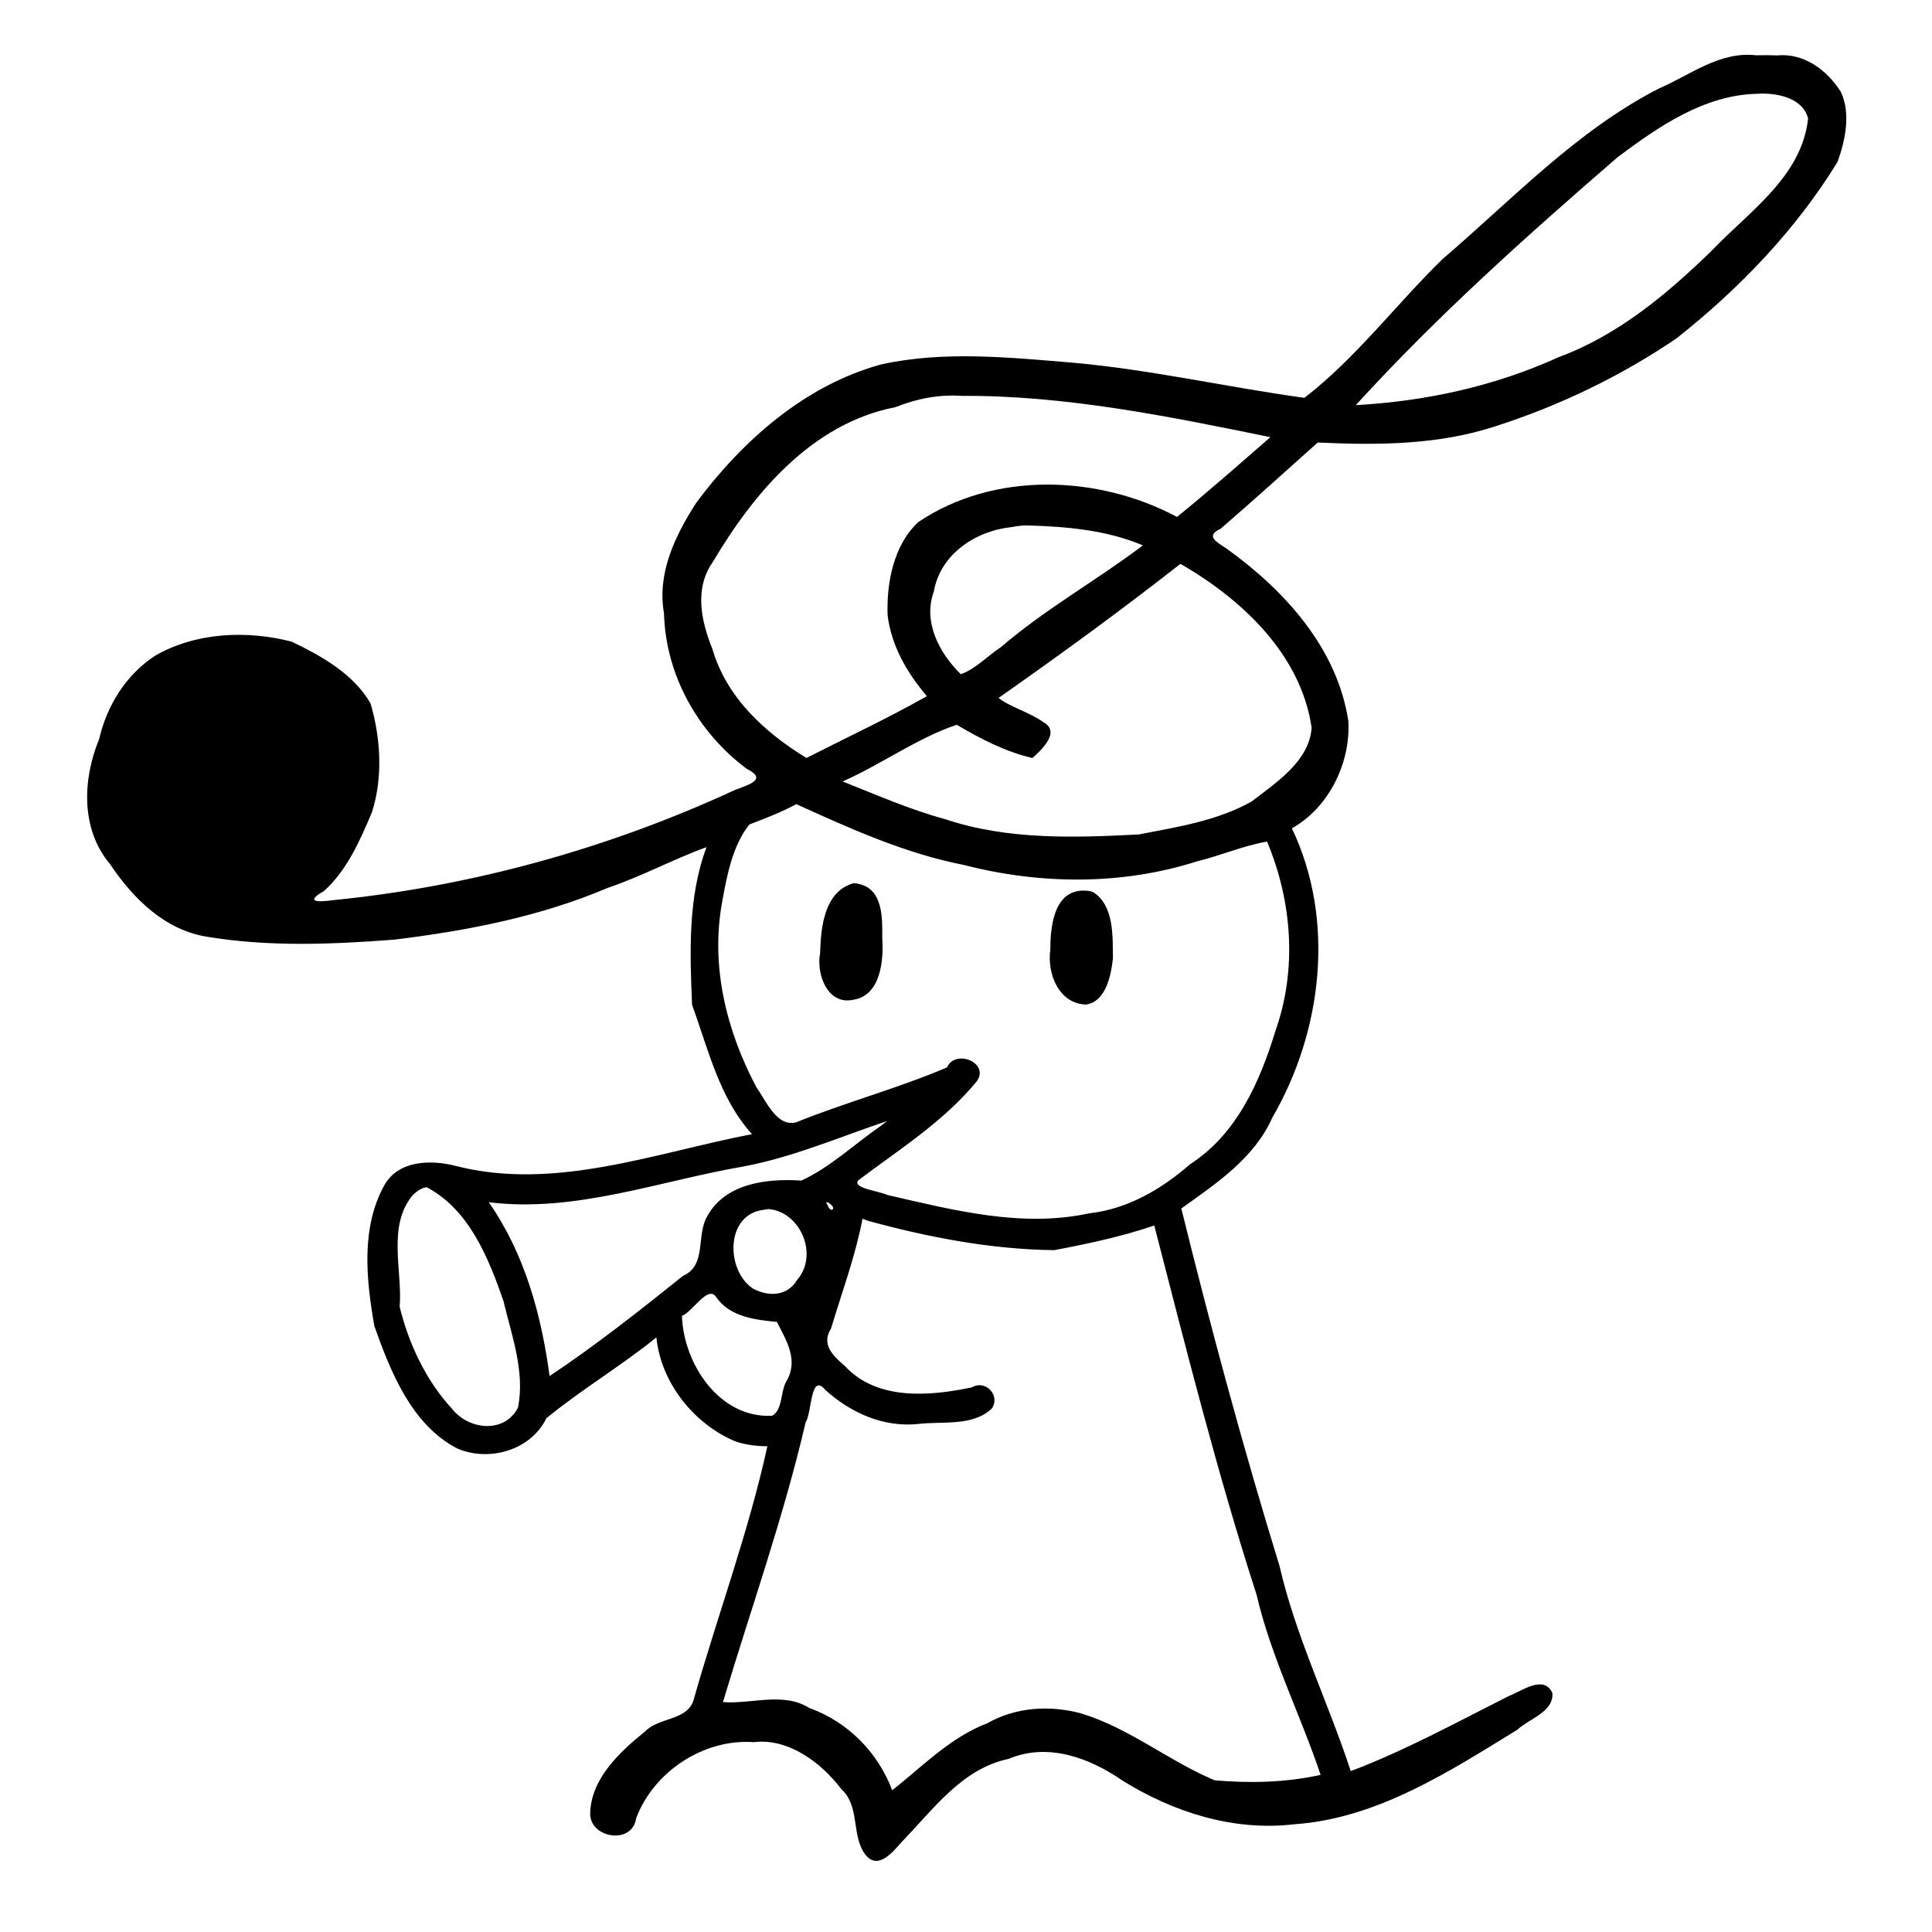<?xml version="1.0" encoding="UTF-8" standalone="no"?>
<svg
   xmlns:dc="http://purl.org/dc/elements/1.1/"
   xmlns:cc="http://creativecommons.org/ns#"
   xmlns:rdf="http://www.w3.org/1999/02/22-rdf-syntax-ns#"
   xmlns:svg="http://www.w3.org/2000/svg"
   xmlns="http://www.w3.org/2000/svg"
   xmlns:sodipodi="http://sodipodi.sourceforge.net/DTD/sodipodi-0.dtd"
   xmlns:inkscape="http://www.inkscape.org/namespaces/inkscape"
   width="500"
   height="500"
   viewBox="0 0 500 500"
   version="1.1"
   id="svg2"
   inkscape:version="0.91 r13725"
   sodipodi:docname="TWO-tw-b.svg">
  <defs
     id="defs8" />
  <sodipodi:namedview
     pagecolor="#ffffff"
     bordercolor="#666666"
     borderopacity="1"
     objecttolerance="10"
     gridtolerance="10"
     guidetolerance="10"
     inkscape:pageopacity="0"
     inkscape:pageshadow="2"
     inkscape:window-width="1920"
     inkscape:window-height="965"
     id="namedview6"
     showgrid="false"
     inkscape:zoom="0.82807018"
     inkscape:cx="55.175831"
     inkscape:cy="311.7928"
     inkscape:window-x="-8"
     inkscape:window-y="-8"
     inkscape:window-maximized="1"
     inkscape:current-layer="svg2" />
  <path
     style="fill:#000000"
     d="m 454.492,14.314 c -9.383,-1.109 -17.035,5.082 -25.185,8.599 -21.349,10.948 -37.995,28.762 -56.031,44.183 -12.041,11.773 -22.326,25.539 -35.689,35.864 -19.926,-2.731 -39.818,-7.31 -59.988,-9.101 -16.378,-1.346 -33.253,-3.122 -49.466,0.431 -19.776,5.364 -35.941,19.697 -47.943,35.824 -5.448,8.465 -10.175,18.208 -8.353,28.57 0.413,15.935 8.747,30.873 21.471,40.323 5.471,2.733 0.393,4.094 -3.116,5.443 -32.763,15.144 -68.114,24.938 -103.915,28.504 -4.12,0.585 -7.44,0.48 -2.512,-2.297 5.971,-5.262 9.427,-13.188 12.496,-20.457 2.876,-9.042 2.275,-19.164 -0.375,-28.178 -4.41,-7.63 -12.669,-12.262 -20.402,-15.963 -11.514,-2.984 -24.754,-2.429 -35.242,3.586 -7.627,4.93 -12.55,12.889 -14.586,21.646 -4.298,10.402 -4.806,23.29 2.816,32.338 5.999,8.942 14.289,17.202 25.416,18.848 15.851,2.599 32.165,1.929 48.135,0.7 18.842,-2.285 37.78,-5.96 55.215,-13.381 8.708,-2.931 17.388,-7.603 25.609,-10.552 -4.859,12.959 -4.312,27.306 -3.743,40.793 4.196,11.482 7.061,24.194 15.515,33.476 -25.086,4.837 -51.025,14.788 -76.651,8.237 -6.405,-1.666 -14.913,-1.516 -18.532,5.044 -6.09,10.999 -4.636,24.486 -2.559,36.379 4.23,11.887 9.606,25.511 21.438,31.689 8.261,3.541 19.007,0.523 23.09,-7.822 9.04,-7.422 19.314,-13.509 28.469,-20.916 1.19,11.779 9.73,22.444 20.525,26.943 2.646,0.859 5.424,1.225 8.199,1.217 -4.889,22.33 -12.91,43.789 -19.121,65.75 -1.702,5.289 -8.895,4.365 -12.482,8.021 -6.549,5.297 -14.086,12.251 -14.258,21.281 -0.061,6.424 10.885,8.174 11.891,1.25 4.508,-12.05 17.48,-20.656 30.426,-19.718 8.979,-1.089 17.43,5.239 22.707,12.173 4.911,4.529 2.458,11.996 6.201,16.943 3.266,4.122 7.139,-0.71 9.398,-3.297 8.185,-8.364 15.499,-18.934 27.703,-21.5 10.114,-4.278 20.957,-0.252 29.426,5.625 13.231,8.215 28.815,13.177 44.49,11.303 21.346,-1.46 39.97,-13.564 57.705,-24.457 2.988,-2.835 9.481,-4.592 9.066,-9.51 -2.2,-4.874 -8.023,-0.426 -11.277,0.784 -13.454,6.778 -26.835,14.116 -40.899,19.431 -5.84,-17.847 -14.193,-34.699 -18.43,-53.075 -9.412,-30.601 -17.745,-61.45 -25.415,-92.529 9.047,-6.49 18.873,-12.977 23.565,-23.549 12.955,-22.323 16.362,-51.156 5.045,-74.844 9.572,-5.331 15.229,-16.96 14.617,-27.74 -2.867,-18.936 -16.577,-33.945 -31.625,-44.729 -2.569,-1.695 -5.46,-3.195 -1.45,-5.046 8.488,-7.325 16.788,-14.862 25.154,-22.327 15.52,0.717 31.308,0.665 46.223,-4.281 16.455,-5.306 32.325,-12.948 46.627,-22.68 16.204,-12.798 30.848,-28.024 41.67,-45.664 2.016,-5.582 3.467,-12.459 0.887,-18.07 -3.536,-5.638 -9.519,-10.147 -16.492,-9.49 -1.818,-0.075 -3.638,-0.066 -5.457,-0.029 z m 0.168,9.961 c 5.127,-0.338 11.857,0.976 13.278,6.376 -1.629,15.113 -15.306,24.095 -24.951,34.227 -11.652,11.327 -24.257,21.881 -39.659,27.575 -16.591,7.533 -34.325,11.387 -52.447,12.4 20.968,-23.034 44.253,-43.828 67.776,-64.191 10.531,-7.881 22.351,-16.061 36.003,-16.387 z M 248.859,102.447 c 26.971,-0.143 53.704,5.333 79.914,10.689 -7.997,6.951 -15.921,13.992 -24.17,20.646 -20.422,-10.91 -47.372,-11.856 -66.98,1.344 -6.371,6 -8.19,15.636 -7.916,24.064 0.964,7.968 5.062,14.97 10.172,20.982 -10.172,5.741 -20.761,10.696 -31.168,15.988 -10.801,-6.586 -20.704,-15.67 -24.338,-28.198 -2.896,-7.138 -4.731,-15.564 0.014,-22.382 10.657,-17.987 25.743,-36.008 47.322,-40.201 5.672,-2.235 11.09,-3.307 17.15,-2.934 z m 17.23,33.541 c 9.993,0.296 20.335,1.193 29.693,5.158 -12.008,9.082 -25.241,16.447 -36.706,26.299 -3.408,2.225 -6.758,5.829 -10.423,7.033 -5.548,-5.418 -9.871,-13.546 -6.971,-21.414 1.674,-9.675 10.892,-15.732 20.166,-16.656 1.396,-0.276 2.812,-0.474 4.24,-0.42 z m 39.936,10.232 c 15.637,9.139 30.665,23.277 33.424,42.096 -0.583,8.697 -9.258,14.266 -15.527,19.11 -8.881,5.011 -19.49,6.663 -29.231,8.529 -16.636,0.868 -33.895,1.46 -50.066,-3.946 -9.129,-2.472 -17.784,-6.308 -26.56,-9.765 9.998,-4.411 19.416,-11.295 29.541,-14.676 6.159,3.643 12.557,6.971 19.59,8.607 2.216,-1.993 7.378,-6.689 2.914,-9.221 -3.519,-2.569 -9.114,-4.146 -11.668,-6.338 15.955,-11.186 31.704,-22.659 47.039,-34.678 l 0.545,0.281 z m -99.932,61.893 c 13.963,6.348 28.064,12.724 43.228,15.714 19.784,5.091 40.869,5.341 60.438,-0.902 6.116,-1.476 11.953,-4.061 18.161,-5.124 6.465,15.482 7.822,32.983 2.164,48.996 -4.042,13.215 -10.026,26.741 -22.056,34.479 -7.454,6.509 -16.196,11.62 -26.196,12.745 -17.488,3.768 -35.224,-0.868 -52.22,-4.771 -2.058,-1.009 -9.131,-1.742 -7.494,-3.777 10.557,-7.967 22.106,-15.236 30.578,-25.518 3.661,-4.824 -5.427,-8.623 -7.605,-3.713 -12.707,5.421 -26.24,9.034 -38.982,14.188 -5.06,1.426 -7.895,-5.65 -10.314,-8.974 -7.801,-14.697 -11.913,-31.301 -8.942,-47.801 1.256,-7.039 2.716,-14.82 7.091,-20.279 4.099,-1.563 8.344,-3.211 12.151,-5.262 z m 14.779,20.471 c -7.582,2.137 -8.44,11.45 -8.625,18.057 -1.059,5.331 1.861,13.57 8.576,12.098 7.088,-1.08 7.905,-10.17 7.502,-15.894 0.022,-5.145 0.306,-12.814 -6.217,-14.116 -0.401,-0.102 -0.822,-0.181 -1.236,-0.145 z m 59.027,1.906 c -7.327,0.442 -8.057,9.705 -8.08,15.289 -0.864,6.137 2.132,13.988 9.256,14.197 5.129,-0.76 6.472,-7.553 6.949,-11.936 -0.071,-5.742 0.337,-13.731 -5.15,-17.189 -0.945,-0.357 -1.976,-0.387 -2.975,-0.361 z m -51.986,60.914 c -6.786,4.691 -13.147,10.764 -20.529,14.129 -8.756,-0.573 -19.551,0.608 -24.301,9.137 -3.055,5.111 -0.034,12.715 -6.325,15.527 -11.209,8.981 -22.567,17.962 -34.526,25.93 -2.113,-15.83 -6.483,-31.765 -15.742,-44.992 22.365,2.784 44.148,-5.511 65.899,-9.245 12.841,-2.405 24.872,-7.634 37.199,-11.766 -0.558,0.427 -1.116,0.854 -1.674,1.281 z m -117.465,15.869 c 10.911,5.713 15.974,18.26 19.812,29.309 2.146,8.985 5.676,18.48 3.785,27.719 -3.577,6.897 -12.923,5.693 -17.134,0.2 -6.719,-7.266 -11.177,-16.872 -13.479,-26.307 0.768,-9.423 -3.329,-20.957 3.459,-28.976 0.957,-0.867 2.273,-1.885 3.557,-1.945 z m 104.121,4.15 c 2.149,1.133 0.457,3.014 -0.488,0.205 -0.778,-0.393 0.448,-0.74 0.488,-0.205 z m -15.408,1.496 c 8.259,0.987 12.678,12.097 7.078,18.391 -2.473,4.159 -7.375,4.331 -11.342,2.189 -7.079,-4.626 -7.271,-19.209 2.709,-20.391 0.509,-0.106 1.03,-0.244 1.555,-0.189 z m 25.449,3.018 c 15.686,4.297 31.954,7.416 48.246,7.598 8.689,-1.647 17.481,-3.509 25.867,-6.377 8.234,31.909 16.308,64.081 26.469,95.525 3.742,16.095 11.315,30.969 16.584,46.649 -9.004,2.01 -18.407,2.195 -27.415,1.413 -11.886,-4.98 -22.153,-13.562 -34.579,-17.318 -8.153,-2.185 -16.857,-1.647 -24.301,2.566 -9.527,3.571 -17.215,11.587 -24.578,17.314 -3.713,-9.822 -11.532,-17.729 -21.456,-21.283 -6.711,-4.223 -14.914,-0.96 -22.355,-1.52 7.231,-24.126 15.665,-47.751 21.396,-72.37 1.685,-2.622 1.205,-13.084 5.114,-8.414 6.591,5.98 15.224,9.81 24.252,8.779 6.151,-0.694 13.964,0.67 18.814,-3.967 2.302,-3.3 -1.545,-7.568 -5.113,-5.493 -10.916,2.306 -24.594,3.495 -32.902,-5.514 -3.082,-2.65 -6.175,-5.569 -3.598,-9.676 2.849,-9.439 6.288,-18.716 8.166,-28.426 l 0.938,0.346 0.45,0.166 z m -39.32,19.668 c 3.528,5.2 10.036,5.947 15.764,6.51 2.585,4.99 5.67,10.022 2.426,15.429 -1.482,2.544 -0.922,7.385 -3.657,8.852 -13.633,0.725 -22.948,-13.452 -23.336,-25.869 2.661,-0.874 6.619,-7.986 8.803,-4.922 z"
     id="path4"
     inkscape:connector-curvature="0" />
</svg>

